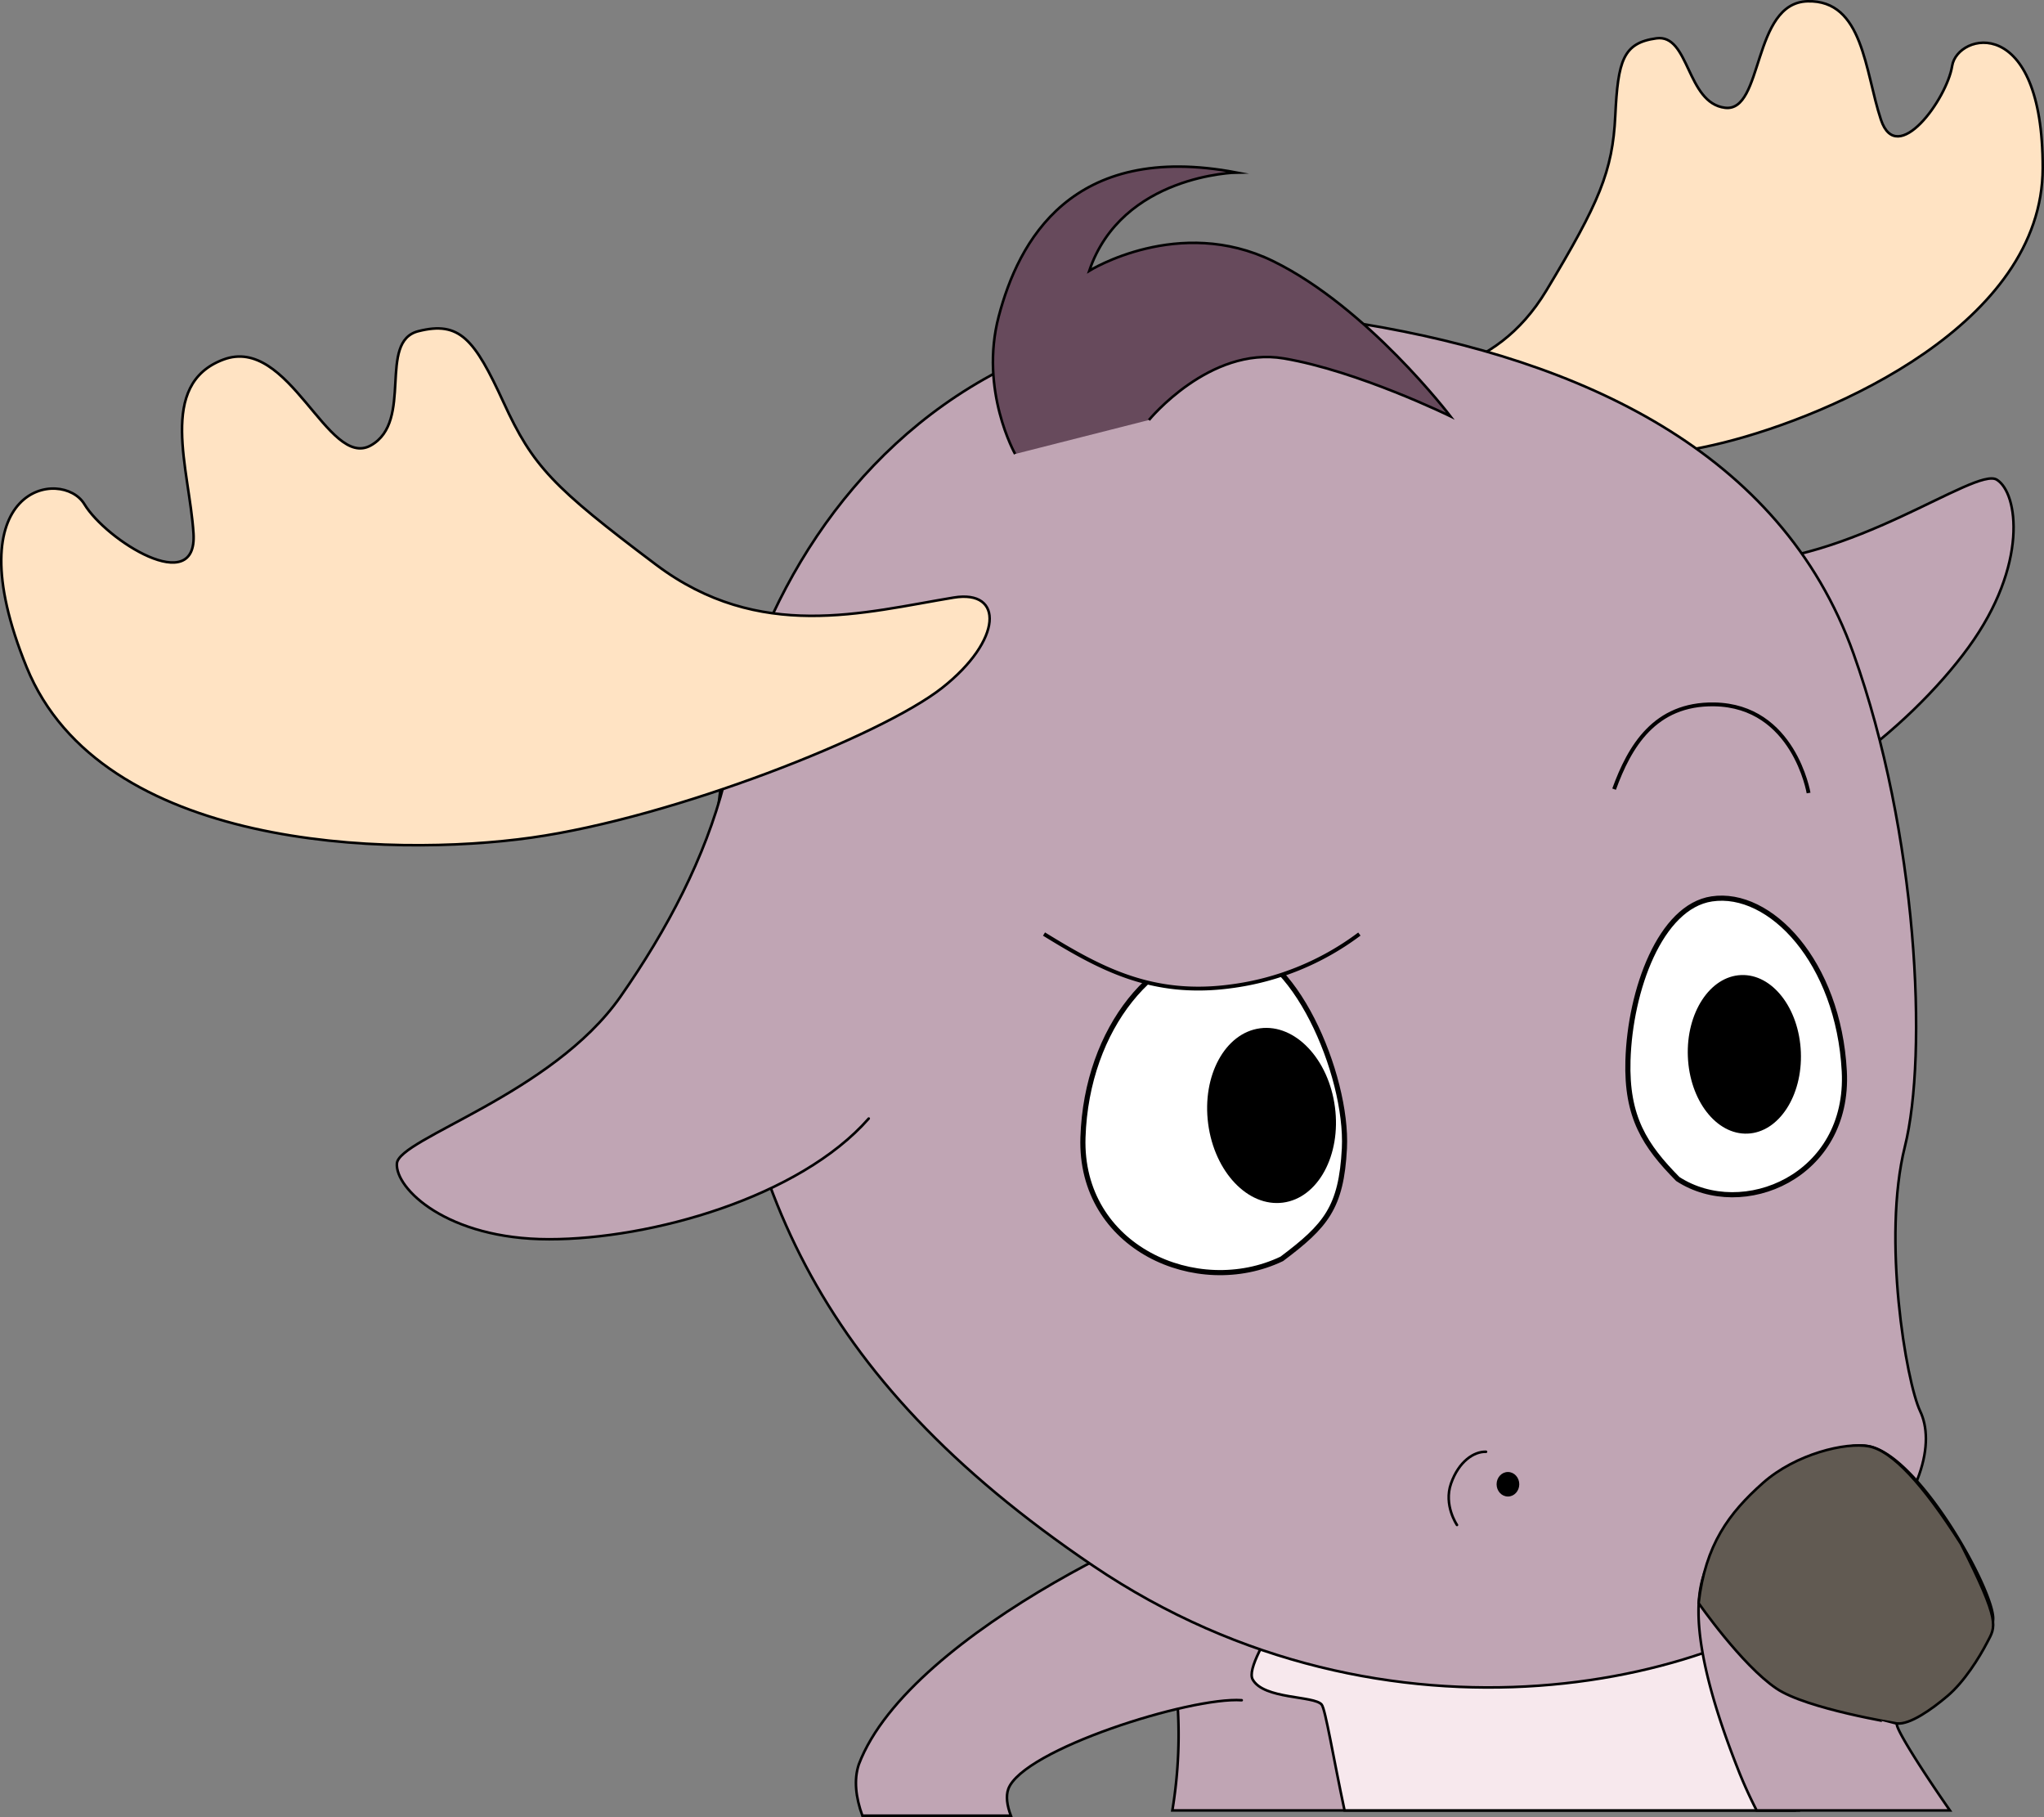 <svg xmlns="http://www.w3.org/2000/svg" viewBox="0 0 398.34 354.08"><rect x="0" y="0" width="398.34" height="354.08" fill="#808080" stroke="none"/><defs><style>.cls-1,.cls-4,.cls-7{fill:#c0a5b4;}.cls-1,.cls-2,.cls-3,.cls-4,.cls-5,.cls-6,.cls-7,.cls-8,.cls-9{stroke:#000;stroke-miterlimit:10;}.cls-1,.cls-8{stroke-linecap:round;}.cls-1,.cls-2,.cls-3,.cls-4,.cls-5,.cls-8,.cls-9{stroke-width:0.5px;}.cls-2{fill:#f7e8ed;}.cls-3{fill:#ffe3c3;}.cls-5{fill:#674a5c;}.cls-6{fill:#fff;}.cls-7{stroke-width:0.75px;}.cls-8{fill:none;}.cls-9{fill:#615a52;}</style></defs><title>Mistake feedback_alce</title><g id="Layer_2" data-name="Layer 2"><g id="Layer_1-2" data-name="Layer 1"><path class="cls-1" d="M228.47,352.76h122c-1.72-5.08-3.6-9.95-5.62-14.49-16.34-36.75-41.26-63.56-65.68-62.66-37.52,1.38-52.51,31.08-49.82,54.61A90.2,90.2,0,0,1,228.47,352.76Z"/><path class="cls-2" d="M244.12,327.24c2.14,3.91,12,3.13,13.45,4.9.74.88,2.34,10.73,4.46,20.62h87.66c-2.13-6.18-4.19-11.61-5.33-14-4-8.36-14.11-35-39.67-54.34-14.43-10.89-39.5-12.65-58.86,3.92-.86.72,12.71,2.87,12.42,9.16S242,323.34,244.12,327.24Z"/><path class="cls-1" d="M241.68,292.88c-7.57-.24-64.37,24.66-74.31,50.91-1,3-.6,6.44.69,10H197c-.76-2-1-3.81-.5-5.2,2.8-7.66,35.45-18,45.49-17.3"/><path class="cls-3" d="M261.81,76.4c13.66-3.07,29.29-2.75,39.57-19.83s12.89-23.21,13.41-34,1.52-14.2,8-15.1S328.62,20.06,336.17,21,341.4.53,352.27.25s11.15,13.64,14.29,23.07,12.87-4.05,13.88-10.48,17.7-10.39,17.65,19.91S357.37,80.88,335.9,86.24s-55.81,5.68-67.26,2.38S254.13,78.13,261.81,76.4Z"/><path class="cls-1" d="M291.66,101.44c13.94,5.51,29.44,7.81,45.61,8.13,23.23.46,47.7-18.67,51.87-16.1s6.19,16.58-5.51,32.66S348.34,160.8,328,162.67"/><path class="cls-4" d="M265.68,63.15c42.07,7,81.39,24.6,95.54,64.22,12.51,35,14.51,78.07,10,96.08-4.45,17.79.24,45.76,3,51.55s1,17-13,30.52c-23.61,22.77-90.58,38.54-148.19-.42-55.46-37.52-69.5-76.14-73.5-127.19C135.41,125.43,173,47.77,265.68,63.15Z"/><path class="cls-1" d="M141.15,152.58c-3.75,14.51-11,28.4-20.26,41.66-13.31,19-43.17,27.58-43.54,32.46s9.76,14.77,29.65,14.77,48.79-8.14,62.3-23.52"/><path class="cls-5" d="M197.83,88.46s-7-12.39-3.19-26.84,14.07-34.15,46.35-28c0,0-22.33.38-28.71,19.14,0,0,17.45-10.88,35.84-1.87s34.53,30.21,34.53,30.21-18-8.82-32.46-11.26-26.28,12-26.28,12"/><path class="cls-3" d="M185.85,116.44c-17.49,2.88-37.86,8.75-58-6.41s-24-19.17-29.7-31.59S89.57,62.51,81.54,64.53s-.86,17.54-9.27,22.26S56.4,65.22,43.51,70.07s-6.6,21.3-5.8,33.86-17,1.37-21.27-5.7S-9.27,94.45,5.19,130s70.66,37.12,98.4,33.21,68.18-19.86,80-29.17S195.68,114.82,185.85,116.44Z"/><path class="cls-6" d="M262,223.77c.71-14.35-10.05-39.46-22.25-39.46-14.42,0-28,15.78-28.7,37.31s22.25,31.57,38.75,23.67C258.39,238.84,261.4,235.32,262,223.77Z"/><ellipse cx="247.81" cy="217.35" rx="12.46" ry="17.13" transform="translate(-26.16 34.06) rotate(-7.47)"/><path class="cls-6" d="M317.26,206.65c.4-13.72,6.3-30,16.34-31.5,11.37-1.71,24.69,12.29,25.82,33.58,1.08,20.55-19.85,29.2-32.45,21C320.55,223.22,316.94,217.69,317.26,206.65Z"/><ellipse cx="339.94" cy="205.45" rx="11.02" ry="15.46" transform="translate(-8.1 14.04) rotate(-2.34)"/><path class="cls-7" d="M203.46,182c10.88,6.69,21,12.26,36.41,10.19A53,53,0,0,0,264.92,182"/><path class="cls-7" d="M314.56,153.77c3-8.26,7.88-16.71,19.51-16.52,15.53.25,18.39,17.27,18.39,17.27"/><path class="cls-8" d="M289.6,282.88c-2.37-.08-5.3,1.89-6.81,6.15s1.15,8.11,1.15,8.11"/><ellipse cx="293.87" cy="289.21" rx="2.21" ry="2.39"/><path class="cls-1" d="M342.34,352.76H380c-5.47-7.86-11-16.55-10.28-16.95,2.46-1.35,18.43-14.81,18.71-20.28s-14.58-32.34-24.54-33.78-26.61,14.17-30.43,21.91c-1.65,3.33-6.6,11,5.18,40.91A87.57,87.57,0,0,0,342.34,352.76Z"/><path class="cls-9" d="M346.18,329c-6.79-4.6-15.15-16.63-15.15-16.63,1.32-11.39,5.91-17.53,12.53-23.41,6.4-5.68,16.17-8,20.66-7.14s10.46,7.25,17.93,19c7.83,15.48,6.74,16.07,5.14,19.16s-4.52,7.73-7.73,10.46-7.36,5.61-9.85,5.38C369.71,335.81,352.07,333,346.18,329Z"/></g></g></svg>